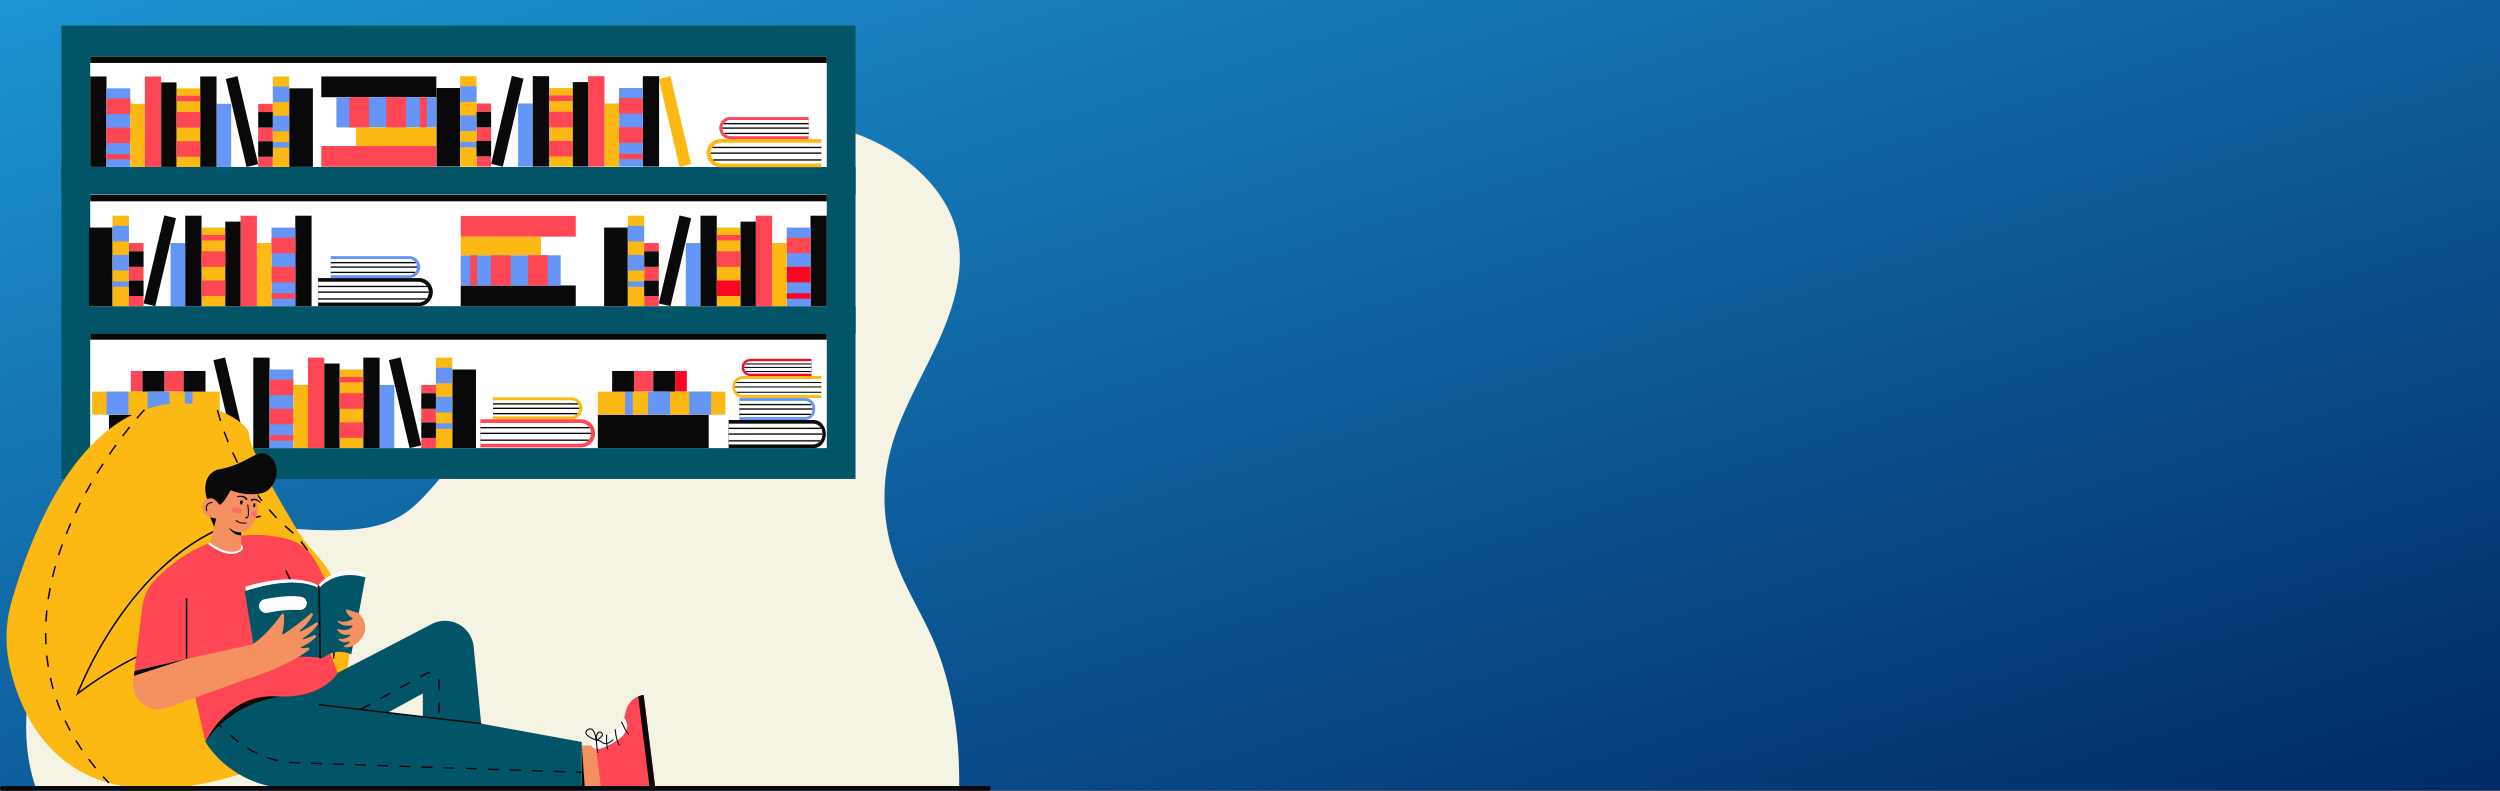<svg xmlns="http://www.w3.org/2000/svg" xmlns:xlink="http://www.w3.org/1999/xlink" width="1366" height="432.03" viewBox="0 0 1366 432.03">
  <rect x="0" y="0" width="1366" height="432.03" fill="#333333" stroke="none"/>
  <defs>
    <linearGradient id="linear-gradient" x2="1" y2="1" gradientUnits="objectBoundingBox">
      <stop offset="0" stop-color="#1d94d2"/>
      <stop offset="1" stop-color="#002966"/>
    </linearGradient>
    <clipPath id="clip-path">
      <rect id="Rectangle_4890" data-name="Rectangle 4890" width="541.372" height="418.03" fill="none"/>
    </clipPath>
  </defs>
  <g id="Subs_BG" data-name="Subs BG" transform="translate(0 -2938)">
    <rect id="Rectangle_4687" data-name="Rectangle 4687" width="1366" height="432" transform="translate(0 2938)" fill="url(#linear-gradient)"/>
    <g id="Group_34764" data-name="Group 34764" transform="translate(0 2952)" style="mix-blend-mode: soft-light;isolation: isolate">
      <g id="Group_34763" data-name="Group 34763" clip-path="url(#clip-path)">
        <path id="Path_36839" data-name="Path 36839" d="M554.311,521.4c.294-25.02-2.705-50.532-11.547-74.4-6.2-16.741-16.69-32.155-22.874-48.9a102.145,102.145,0,0,1-3.21-60.77c5.334-20.819,17.116-39.961,26.175-59.828s15.469-41.7,9.464-62.389c-5.522-19.022-21.387-35.231-41.076-45.413s-42.929-14.689-65.965-15.273c-18.475-.469-37.443,1.6-53.858,8.826-21.162,9.311-36.29,26.38-46.813,44.555-14.553,25.137-21.509,52.9-33.056,79.139A272.057,272.057,0,0,1,265.3,358.312c-5.124,5.739-10.638,11.411-17.787,15.281-10.552,5.711-23.595,6.933-36.1,6.928-20.894-.007-41.651-3-62.542-3.327s-42.7,2.318-59.923,12.376c-23.247,13.576-33.977,38.022-39.609,61.517-5.563,23.209-7.418,47.638.551,70.335Z" transform="translate(-30.22 -104.777)" fill="#f5f3e3"/>
        <rect id="Rectangle_4689" data-name="Rectangle 4689" width="433.872" height="247.681" transform="translate(33.588)" fill="#015566"/>
        <rect id="Rectangle_4690" data-name="Rectangle 4690" width="402.473" height="214.021" transform="translate(49.288 16.83)" fill="#fff"/>
        <rect id="Rectangle_4691" data-name="Rectangle 4691" width="433.872" height="15.046" transform="translate(33.588 77.228)" fill="#015566"/>
        <rect id="Rectangle_4692" data-name="Rectangle 4692" width="402.473" height="3.568" transform="translate(49.288 16.83)" fill="#090909"/>
        <rect id="Rectangle_4693" data-name="Rectangle 4693" width="402.473" height="3.568" transform="translate(49.288 92.437)" fill="#090909"/>
        <rect id="Rectangle_4694" data-name="Rectangle 4694" width="402.473" height="3.568" transform="translate(49.288 168.044)" fill="#090909"/>
        <rect id="Rectangle_4695" data-name="Rectangle 4695" width="433.872" height="15.046" transform="translate(33.588 153.306)" fill="#015566"/>
        <rect id="Rectangle_4696" data-name="Rectangle 4696" width="8.909" height="49.406" transform="translate(49.288 27.784)" fill="#090909"/>
        <rect id="Rectangle_4697" data-name="Rectangle 4697" width="12.96" height="42.92" transform="translate(58.197 34.268)" fill="#6595f7"/>
        <rect id="Rectangle_4698" data-name="Rectangle 4698" width="8.009" height="34.467" transform="translate(71.156 42.723)" fill="#fcb913"/>
        <rect id="Rectangle_4699" data-name="Rectangle 4699" width="8.009" height="34.467" transform="translate(118.312 42.723)" fill="#6595f7"/>
        <rect id="Rectangle_4700" data-name="Rectangle 4700" width="8.005" height="4.511" transform="translate(141.08 42.725)" fill="#ff4655"/>
        <rect id="Rectangle_4701" data-name="Rectangle 4701" width="8.005" height="7.442" transform="translate(141.08 55.727)" fill="#ff4655"/>
        <rect id="Rectangle_4702" data-name="Rectangle 4702" width="8.005" height="5.535" transform="translate(141.08 71.653)" fill="#ff4655"/>
        <rect id="Rectangle_4703" data-name="Rectangle 4703" width="12.952" height="42.92" transform="translate(96.447 34.268)" fill="#fcb913"/>
        <rect id="Rectangle_4704" data-name="Rectangle 4704" width="12.959" height="42.926" transform="translate(157.999 34.263)" fill="#090909"/>
        <rect id="Rectangle_4705" data-name="Rectangle 4705" width="8.909" height="49.406" transform="translate(79.165 27.784)" fill="#ff4655"/>
        <rect id="Rectangle_4706" data-name="Rectangle 4706" width="8.369" height="46.166" transform="translate(88.075 31.024)" fill="#090909"/>
        <rect id="Rectangle_4707" data-name="Rectangle 4707" width="8.909" height="49.406" transform="translate(109.403 27.784)" fill="#090909"/>
        <rect id="Rectangle_4708" data-name="Rectangle 4708" width="6.557" height="49.406" transform="translate(123.38 29.136) rotate(-13.244)" fill="#090909"/>
        <rect id="Rectangle_4709" data-name="Rectangle 4709" width="6.557" height="49.406" transform="matrix(0.973, -0.229, 0.229, 0.973, 359.968, 29.136)" fill="#fcb913"/>
        <rect id="Rectangle_4710" data-name="Rectangle 4710" width="6.557" height="49.406" transform="translate(116.603 182.815) rotate(-13.244)" fill="#090909"/>
        <rect id="Rectangle_4711" data-name="Rectangle 4711" width="8.911" height="49.405" transform="translate(149.085 27.783)" fill="#fcb913"/>
        <rect id="Rectangle_4712" data-name="Rectangle 4712" width="12.96" height="2.965" transform="translate(58.197 70.157)" fill="#ff4655"/>
        <rect id="Rectangle_4713" data-name="Rectangle 4713" width="12.952" height="2.965" transform="translate(96.447 38.333)" fill="#ff4655"/>
        <rect id="Rectangle_4714" data-name="Rectangle 4714" width="8.911" height="2.965" transform="translate(149.085 63.673)" fill="#6595f7"/>
        <rect id="Rectangle_4715" data-name="Rectangle 4715" width="12.96" height="8.492" transform="translate(58.197 55.728)" fill="#ff4655"/>
        <rect id="Rectangle_4716" data-name="Rectangle 4716" width="12.952" height="8.492" transform="translate(96.447 47.236)" fill="#ff4655"/>
        <rect id="Rectangle_4717" data-name="Rectangle 4717" width="8.005" height="8.492" transform="translate(141.08 47.236)" fill="#090909"/>
        <rect id="Rectangle_4718" data-name="Rectangle 4718" width="8.911" height="8.492" transform="translate(149.085 49.243)" fill="#6595f7"/>
        <rect id="Rectangle_4719" data-name="Rectangle 4719" width="12.96" height="8.483" transform="translate(58.197 39.803)" fill="#ff4655"/>
        <rect id="Rectangle_4720" data-name="Rectangle 4720" width="12.952" height="8.483" transform="translate(96.447 63.169)" fill="#ff4655"/>
        <rect id="Rectangle_4721" data-name="Rectangle 4721" width="8.005" height="8.483" transform="translate(141.08 63.17)" fill="#090909"/>
        <rect id="Rectangle_4722" data-name="Rectangle 4722" width="8.911" height="8.483" transform="translate(149.085 33.318)" fill="#6595f7"/>
        <rect id="Rectangle_4723" data-name="Rectangle 4723" width="8.909" height="49.406" transform="translate(138.396 181.407)" fill="#090909"/>
        <rect id="Rectangle_4724" data-name="Rectangle 4724" width="12.96" height="42.92" transform="translate(147.305 187.891)" fill="#6595f7"/>
        <rect id="Rectangle_4725" data-name="Rectangle 4725" width="8.009" height="34.467" transform="translate(160.264 196.346)" fill="#fcb913"/>
        <rect id="Rectangle_4726" data-name="Rectangle 4726" width="8.009" height="34.467" transform="translate(207.42 196.346)" fill="#6595f7"/>
        <rect id="Rectangle_4727" data-name="Rectangle 4727" width="8.005" height="4.511" transform="translate(230.189 196.349)" fill="#ff4655"/>
        <rect id="Rectangle_4728" data-name="Rectangle 4728" width="8.005" height="7.442" transform="translate(230.189 209.351)" fill="#ff4655"/>
        <rect id="Rectangle_4729" data-name="Rectangle 4729" width="8.005" height="5.535" transform="translate(230.189 225.276)" fill="#ff4655"/>
        <rect id="Rectangle_4730" data-name="Rectangle 4730" width="12.952" height="42.92" transform="translate(185.555 187.891)" fill="#fcb913"/>
        <rect id="Rectangle_4731" data-name="Rectangle 4731" width="12.959" height="42.926" transform="translate(247.107 187.887)" fill="#090909"/>
        <rect id="Rectangle_4732" data-name="Rectangle 4732" width="8.909" height="49.406" transform="translate(168.273 181.407)" fill="#ff4655"/>
        <rect id="Rectangle_4733" data-name="Rectangle 4733" width="8.369" height="46.166" transform="translate(177.183 184.647)" fill="#090909"/>
        <rect id="Rectangle_4734" data-name="Rectangle 4734" width="8.909" height="49.406" transform="translate(198.511 181.407)" fill="#090909"/>
        <rect id="Rectangle_4735" data-name="Rectangle 4735" width="6.557" height="49.406" transform="translate(212.488 182.759) rotate(-13.244)" fill="#090909"/>
        <rect id="Rectangle_4736" data-name="Rectangle 4736" width="8.911" height="49.405" transform="translate(238.194 181.406)" fill="#fcb913"/>
        <rect id="Rectangle_4737" data-name="Rectangle 4737" width="12.96" height="2.965" transform="translate(147.305 223.781)" fill="#ff4655"/>
        <rect id="Rectangle_4738" data-name="Rectangle 4738" width="12.952" height="2.965" transform="translate(185.555 191.956)" fill="#ff4655"/>
        <rect id="Rectangle_4739" data-name="Rectangle 4739" width="8.911" height="2.965" transform="translate(238.194 217.296)" fill="#6595f7"/>
        <rect id="Rectangle_4740" data-name="Rectangle 4740" width="12.96" height="8.492" transform="translate(147.305 209.351)" fill="#ff4655"/>
        <rect id="Rectangle_4741" data-name="Rectangle 4741" width="12.952" height="8.492" transform="translate(185.555 200.859)" fill="#ff4655"/>
        <rect id="Rectangle_4742" data-name="Rectangle 4742" width="8.005" height="8.492" transform="translate(230.189 200.859)" fill="#090909"/>
        <rect id="Rectangle_4743" data-name="Rectangle 4743" width="8.911" height="8.492" transform="translate(238.194 202.867)" fill="#6595f7"/>
        <rect id="Rectangle_4744" data-name="Rectangle 4744" width="12.96" height="8.484" transform="translate(147.305 193.426)" fill="#ff4655"/>
        <rect id="Rectangle_4745" data-name="Rectangle 4745" width="12.952" height="8.484" transform="translate(185.555 216.792)" fill="#ff4655"/>
        <rect id="Rectangle_4746" data-name="Rectangle 4746" width="8.005" height="8.484" transform="translate(230.189 216.792)" fill="#090909"/>
        <rect id="Rectangle_4747" data-name="Rectangle 4747" width="8.911" height="8.484" transform="translate(238.194 186.941)" fill="#6595f7"/>
        <rect id="Rectangle_4748" data-name="Rectangle 4748" width="8.909" height="49.406" transform="translate(442.852 103.862)" fill="#090909"/>
        <rect id="Rectangle_4749" data-name="Rectangle 4749" width="12.96" height="42.92" transform="translate(429.892 110.346)" fill="#6595f7"/>
        <rect id="Rectangle_4750" data-name="Rectangle 4750" width="8.009" height="34.467" transform="translate(421.883 118.801)" fill="#fcb913"/>
        <rect id="Rectangle_4751" data-name="Rectangle 4751" width="8.009" height="34.467" transform="translate(374.727 118.801)" fill="#6595f7"/>
        <rect id="Rectangle_4752" data-name="Rectangle 4752" width="8.005" height="4.511" transform="translate(351.963 118.804)" fill="#ff4655"/>
        <rect id="Rectangle_4753" data-name="Rectangle 4753" width="8.005" height="7.442" transform="translate(351.963 131.806)" fill="#ff4655"/>
        <rect id="Rectangle_4754" data-name="Rectangle 4754" width="8.005" height="5.535" transform="translate(351.963 147.731)" fill="#ff4655"/>
        <rect id="Rectangle_4755" data-name="Rectangle 4755" width="12.952" height="42.92" transform="translate(391.65 110.346)" fill="#fcb913"/>
        <rect id="Rectangle_4756" data-name="Rectangle 4756" width="12.959" height="42.926" transform="translate(330.091 110.342)" fill="#090909"/>
        <rect id="Rectangle_4757" data-name="Rectangle 4757" width="8.909" height="49.406" transform="translate(412.974 103.862)" fill="#ff4655"/>
        <rect id="Rectangle_4758" data-name="Rectangle 4758" width="8.369" height="46.166" transform="translate(404.605 107.102)" fill="#090909"/>
        <rect id="Rectangle_4759" data-name="Rectangle 4759" width="8.909" height="49.406" transform="translate(382.737 103.862)" fill="#090909"/>
        <rect id="Rectangle_4760" data-name="Rectangle 4760" width="49.406" height="6.557" transform="matrix(0.229, -0.973, 0.973, 0.229, 359.968, 151.804)" fill="#090909"/>
        <rect id="Rectangle_4761" data-name="Rectangle 4761" width="8.911" height="49.405" transform="translate(343.052 103.861)" fill="#fcb913"/>
        <rect id="Rectangle_4762" data-name="Rectangle 4762" width="12.96" height="2.965" transform="translate(429.892 146.236)" fill="#fd0524"/>
        <rect id="Rectangle_4763" data-name="Rectangle 4763" width="12.952" height="2.965" transform="translate(391.65 114.411)" fill="#ff4655"/>
        <rect id="Rectangle_4764" data-name="Rectangle 4764" width="8.911" height="2.965" transform="translate(343.052 139.751)" fill="#6595f7"/>
        <rect id="Rectangle_4765" data-name="Rectangle 4765" width="12.96" height="8.492" transform="translate(429.892 131.806)" fill="#fd0524"/>
        <rect id="Rectangle_4766" data-name="Rectangle 4766" width="12.952" height="8.492" transform="translate(391.65 123.314)" fill="#ff4655"/>
        <rect id="Rectangle_4767" data-name="Rectangle 4767" width="8.005" height="8.492" transform="translate(351.963 123.314)" fill="#090909"/>
        <rect id="Rectangle_4768" data-name="Rectangle 4768" width="8.911" height="8.492" transform="translate(343.052 125.322)" fill="#6595f7"/>
        <rect id="Rectangle_4769" data-name="Rectangle 4769" width="12.96" height="8.484" transform="translate(429.892 115.88)" fill="#ff4655"/>
        <rect id="Rectangle_4770" data-name="Rectangle 4770" width="12.952" height="8.484" transform="translate(391.65 139.247)" fill="#fd0524"/>
        <rect id="Rectangle_4771" data-name="Rectangle 4771" width="8.005" height="8.484" transform="translate(351.963 139.247)" fill="#090909"/>
        <rect id="Rectangle_4772" data-name="Rectangle 4772" width="8.911" height="8.484" transform="translate(343.052 109.396)" fill="#6595f7"/>
        <rect id="Rectangle_4773" data-name="Rectangle 4773" width="8.909" height="49.406" transform="translate(351.231 27.621)" fill="#090909"/>
        <rect id="Rectangle_4774" data-name="Rectangle 4774" width="12.96" height="42.92" transform="translate(338.271 34.104)" fill="#6595f7"/>
        <rect id="Rectangle_4775" data-name="Rectangle 4775" width="8.009" height="34.467" transform="translate(330.263 42.559)" fill="#fcb913"/>
        <rect id="Rectangle_4776" data-name="Rectangle 4776" width="8.009" height="34.467" transform="translate(283.107 42.559)" fill="#6595f7"/>
        <rect id="Rectangle_4777" data-name="Rectangle 4777" width="8.005" height="4.511" transform="translate(260.342 42.562)" fill="#ff4655"/>
        <rect id="Rectangle_4778" data-name="Rectangle 4778" width="8.005" height="7.442" transform="translate(260.342 55.564)" fill="#ff4655"/>
        <rect id="Rectangle_4779" data-name="Rectangle 4779" width="8.005" height="5.535" transform="translate(260.342 71.489)" fill="#ff4655"/>
        <rect id="Rectangle_4780" data-name="Rectangle 4780" width="12.952" height="42.92" transform="translate(300.029 34.104)" fill="#fcb913"/>
        <rect id="Rectangle_4781" data-name="Rectangle 4781" width="12.959" height="42.926" transform="translate(238.47 34.1)" fill="#090909"/>
        <rect id="Rectangle_4782" data-name="Rectangle 4782" width="8.909" height="49.406" transform="translate(321.353 27.621)" fill="#ff4655"/>
        <rect id="Rectangle_4783" data-name="Rectangle 4783" width="8.369" height="46.166" transform="translate(312.984 30.86)" fill="#090909"/>
        <rect id="Rectangle_4784" data-name="Rectangle 4784" width="8.909" height="49.406" transform="translate(291.116 27.621)" fill="#090909"/>
        <rect id="Rectangle_4785" data-name="Rectangle 4785" width="49.406" height="6.557" transform="translate(268.347 75.562) rotate(-76.756)" fill="#090909"/>
        <rect id="Rectangle_4786" data-name="Rectangle 4786" width="8.911" height="49.405" transform="translate(251.431 27.62)" fill="#fcb913"/>
        <rect id="Rectangle_4787" data-name="Rectangle 4787" width="12.96" height="2.965" transform="translate(338.271 69.994)" fill="#ff4655"/>
        <rect id="Rectangle_4788" data-name="Rectangle 4788" width="12.952" height="2.965" transform="translate(300.029 38.169)" fill="#ff4655"/>
        <rect id="Rectangle_4789" data-name="Rectangle 4789" width="8.911" height="2.965" transform="translate(251.431 63.51)" fill="#6595f7"/>
        <rect id="Rectangle_4790" data-name="Rectangle 4790" width="12.96" height="8.492" transform="translate(338.271 55.564)" fill="#ff4655"/>
        <rect id="Rectangle_4791" data-name="Rectangle 4791" width="12.952" height="8.492" transform="translate(300.029 47.072)" fill="#ff4655"/>
        <rect id="Rectangle_4792" data-name="Rectangle 4792" width="8.005" height="8.492" transform="translate(260.342 47.072)" fill="#090909"/>
        <rect id="Rectangle_4793" data-name="Rectangle 4793" width="8.911" height="8.492" transform="translate(251.431 49.08)" fill="#6595f7"/>
        <rect id="Rectangle_4794" data-name="Rectangle 4794" width="12.96" height="8.483" transform="translate(338.271 39.639)" fill="#ff4655"/>
        <rect id="Rectangle_4795" data-name="Rectangle 4795" width="12.952" height="8.483" transform="translate(300.029 63.006)" fill="#ff4655"/>
        <rect id="Rectangle_4796" data-name="Rectangle 4796" width="8.005" height="8.483" transform="translate(260.342 63.006)" fill="#090909"/>
        <rect id="Rectangle_4797" data-name="Rectangle 4797" width="8.911" height="8.483" transform="translate(251.431 33.155)" fill="#6595f7"/>
        <rect id="Rectangle_4798" data-name="Rectangle 4798" width="62.855" height="11.335" transform="translate(175.562 27.783)" fill="#090909"/>
        <rect id="Rectangle_4799" data-name="Rectangle 4799" width="54.604" height="16.488" transform="translate(183.81 39.117)" fill="#6595f7"/>
        <rect id="Rectangle_4800" data-name="Rectangle 4800" width="43.85" height="10.19" transform="translate(194.567 55.604)" fill="#fcb913"/>
        <rect id="Rectangle_4801" data-name="Rectangle 4801" width="6.364" height="11.293" transform="translate(71.466 188.7)" fill="#ff4655"/>
        <rect id="Rectangle_4802" data-name="Rectangle 4802" width="10.499" height="11.293" transform="translate(89.81 188.7)" fill="#ff4655"/>
        <rect id="Rectangle_4803" data-name="Rectangle 4803" width="60.561" height="18.283" transform="translate(59.527 212.568)" fill="#090909"/>
        <rect id="Rectangle_4804" data-name="Rectangle 4804" width="62.855" height="11.335" transform="translate(175.562 65.794)" fill="#ff4655"/>
        <rect id="Rectangle_4805" data-name="Rectangle 4805" width="69.701" height="12.573" transform="translate(50.385 199.993)" fill="#fcb913"/>
        <rect id="Rectangle_4806" data-name="Rectangle 4806" width="3.772" height="16.488" transform="translate(229.47 39.117)" fill="#ff4655"/>
        <rect id="Rectangle_4807" data-name="Rectangle 4807" width="4.183" height="12.573" transform="translate(101.02 199.993)" fill="#6595f7"/>
        <rect id="Rectangle_4808" data-name="Rectangle 4808" width="10.803" height="16.488" transform="translate(211.112 39.117)" fill="#ff4655"/>
        <rect id="Rectangle_4809" data-name="Rectangle 4809" width="11.98" height="11.293" transform="translate(77.829 188.7)" fill="#090909"/>
        <rect id="Rectangle_4810" data-name="Rectangle 4810" width="11.98" height="12.573" transform="translate(80.661 199.993)" fill="#6595f7"/>
        <rect id="Rectangle_4811" data-name="Rectangle 4811" width="10.793" height="16.488" transform="translate(190.852 39.117)" fill="#ff4655"/>
        <rect id="Rectangle_4812" data-name="Rectangle 4812" width="62.855" height="11.335" transform="translate(251.741 141.973)" fill="#090909"/>
        <rect id="Rectangle_4813" data-name="Rectangle 4813" width="54.604" height="16.488" transform="translate(251.743 125.485)" fill="#6595f7"/>
        <rect id="Rectangle_4814" data-name="Rectangle 4814" width="43.85" height="10.19" transform="translate(251.741 115.296)" fill="#fcb913"/>
        <rect id="Rectangle_4815" data-name="Rectangle 4815" width="62.855" height="11.335" transform="translate(251.741 103.962)" fill="#ff4655"/>
        <rect id="Rectangle_4816" data-name="Rectangle 4816" width="3.772" height="16.488" transform="translate(256.915 125.485)" fill="#ff4655"/>
        <rect id="Rectangle_4817" data-name="Rectangle 4817" width="10.803" height="16.488" transform="translate(268.242 125.485)" fill="#ff4655"/>
        <rect id="Rectangle_4818" data-name="Rectangle 4818" width="10.793" height="16.488" transform="translate(288.513 125.485)" fill="#ff4655"/>
        <rect id="Rectangle_4819" data-name="Rectangle 4819" width="11.968" height="11.293" transform="translate(100.308 188.7)" fill="#090909"/>
        <rect id="Rectangle_4820" data-name="Rectangle 4820" width="11.968" height="12.573" transform="translate(58.194 199.993)" fill="#6595f7"/>
        <rect id="Rectangle_4821" data-name="Rectangle 4821" width="6.364" height="11.293" transform="translate(368.923 188.7)" fill="#fd0524"/>
        <rect id="Rectangle_4822" data-name="Rectangle 4822" width="10.499" height="11.293" transform="translate(346.444 188.7)" fill="#ff4655"/>
        <rect id="Rectangle_4823" data-name="Rectangle 4823" width="60.561" height="18.283" transform="translate(326.664 212.568)" fill="#090909"/>
        <rect id="Rectangle_4824" data-name="Rectangle 4824" width="69.701" height="12.573" transform="translate(326.667 199.993)" fill="#fcb913"/>
        <rect id="Rectangle_4825" data-name="Rectangle 4825" width="4.183" height="12.573" transform="translate(341.55 199.993)" fill="#6595f7"/>
        <rect id="Rectangle_4826" data-name="Rectangle 4826" width="11.98" height="11.293" transform="translate(356.943 188.7)" fill="#090909"/>
        <rect id="Rectangle_4827" data-name="Rectangle 4827" width="11.98" height="12.573" transform="translate(354.111 199.993)" fill="#6595f7"/>
        <rect id="Rectangle_4828" data-name="Rectangle 4828" width="11.968" height="11.293" transform="translate(334.476 188.7)" fill="#090909"/>
        <rect id="Rectangle_4829" data-name="Rectangle 4829" width="11.968" height="12.573" transform="translate(376.59 199.993)" fill="#6595f7"/>
        <rect id="Rectangle_4830" data-name="Rectangle 4830" width="8.909" height="49.406" transform="translate(161.328 103.862)" fill="#090909"/>
        <rect id="Rectangle_4831" data-name="Rectangle 4831" width="12.96" height="42.92" transform="translate(148.369 110.346)" fill="#6595f7"/>
        <rect id="Rectangle_4832" data-name="Rectangle 4832" width="8.009" height="34.467" transform="translate(140.36 118.801)" fill="#fcb913"/>
        <rect id="Rectangle_4833" data-name="Rectangle 4833" width="8.009" height="34.467" transform="translate(93.204 118.801)" fill="#6595f7"/>
        <rect id="Rectangle_4834" data-name="Rectangle 4834" width="8.005" height="4.511" transform="translate(70.44 118.804)" fill="#ff4655"/>
        <rect id="Rectangle_4835" data-name="Rectangle 4835" width="8.005" height="7.442" transform="translate(70.44 131.806)" fill="#ff4655"/>
        <rect id="Rectangle_4836" data-name="Rectangle 4836" width="8.005" height="5.535" transform="translate(70.44 147.731)" fill="#ff4655"/>
        <rect id="Rectangle_4837" data-name="Rectangle 4837" width="12.952" height="42.92" transform="translate(110.127 110.346)" fill="#fcb913"/>
        <rect id="Rectangle_4838" data-name="Rectangle 4838" width="12.959" height="42.926" transform="translate(48.568 110.342)" fill="#090909"/>
        <rect id="Rectangle_4839" data-name="Rectangle 4839" width="8.909" height="49.406" transform="translate(131.451 103.862)" fill="#ff4655"/>
        <rect id="Rectangle_4840" data-name="Rectangle 4840" width="8.369" height="46.166" transform="translate(123.082 107.102)" fill="#090909"/>
        <rect id="Rectangle_4841" data-name="Rectangle 4841" width="8.909" height="49.406" transform="translate(101.213 103.862)" fill="#090909"/>
        <rect id="Rectangle_4842" data-name="Rectangle 4842" width="49.406" height="6.557" transform="translate(78.444 151.804) rotate(-76.756)" fill="#090909"/>
        <rect id="Rectangle_4843" data-name="Rectangle 4843" width="8.911" height="49.405" transform="translate(61.528 103.861)" fill="#fcb913"/>
        <rect id="Rectangle_4844" data-name="Rectangle 4844" width="12.96" height="2.965" transform="translate(148.369 146.236)" fill="#ff4655"/>
        <rect id="Rectangle_4845" data-name="Rectangle 4845" width="12.952" height="2.965" transform="translate(110.126 114.411)" fill="#ff4655"/>
        <rect id="Rectangle_4846" data-name="Rectangle 4846" width="8.911" height="2.965" transform="translate(61.528 139.751)" fill="#6595f7"/>
        <rect id="Rectangle_4847" data-name="Rectangle 4847" width="12.96" height="8.492" transform="translate(148.369 131.806)" fill="#ff4655"/>
        <rect id="Rectangle_4848" data-name="Rectangle 4848" width="12.952" height="8.492" transform="translate(110.126 123.314)" fill="#ff4655"/>
        <rect id="Rectangle_4849" data-name="Rectangle 4849" width="8.005" height="8.492" transform="translate(70.44 123.314)" fill="#090909"/>
        <rect id="Rectangle_4850" data-name="Rectangle 4850" width="8.911" height="8.492" transform="translate(61.528 125.322)" fill="#6595f7"/>
        <rect id="Rectangle_4851" data-name="Rectangle 4851" width="12.96" height="8.484" transform="translate(148.369 115.88)" fill="#ff4655"/>
        <rect id="Rectangle_4852" data-name="Rectangle 4852" width="12.952" height="8.484" transform="translate(110.126 139.247)" fill="#ff4655"/>
        <rect id="Rectangle_4853" data-name="Rectangle 4853" width="8.005" height="8.484" transform="translate(70.44 139.247)" fill="#090909"/>
        <rect id="Rectangle_4854" data-name="Rectangle 4854" width="8.911" height="8.484" transform="translate(61.528 109.396)" fill="#6595f7"/>
        <path id="Path_36840" data-name="Path 36840" d="M541.122,444.737H596.1a7.687,7.687,0,0,0,0-15.375H541.122Z" transform="translate(-367.288 -291.43)" fill="#090909"/>
        <path id="Path_36841" data-name="Path 36841" d="M541.122,446.973h54.789a5.654,5.654,0,0,0,5.654-5.655v-.045a5.654,5.654,0,0,0-5.654-5.655H541.122Z" transform="translate(-367.288 -295.677)" fill="#fff"/>
        <rect id="Rectangle_4855" data-name="Rectangle 4855" width="59.506" height="0.75" transform="translate(173.834 142.14)" fill="#090909"/>
        <rect id="Rectangle_4856" data-name="Rectangle 4856" width="59.057" height="0.751" transform="translate(173.834 148.974)" fill="#090909"/>
        <rect id="Rectangle_4857" data-name="Rectangle 4857" width="60.444" height="0.751" transform="translate(173.834 145.243)" fill="#090909"/>
        <path id="Path_36842" data-name="Path 36842" d="M562.607,404.034h42.864a5.994,5.994,0,0,0,0-11.988H562.607Z" transform="translate(-381.871 -266.102)" fill="#6595f7"/>
        <path id="Path_36843" data-name="Path 36843" d="M562.607,405.778h42.719a4.409,4.409,0,0,0,4.409-4.409v-.035a4.409,4.409,0,0,0-4.409-4.409H562.607Z" transform="translate(-381.871 -269.414)" fill="#fff"/>
        <rect id="Rectangle_4858" data-name="Rectangle 4858" width="46.397" height="0.751" transform="translate(180.736 129.142)" fill="#090909"/>
        <rect id="Rectangle_4859" data-name="Rectangle 4859" width="46.047" height="0.75" transform="translate(180.736 134.471)" fill="#090909"/>
        <rect id="Rectangle_4860" data-name="Rectangle 4860" width="47.128" height="0.75" transform="translate(180.736 131.563)" fill="#090909"/>
        <path id="Path_36844" data-name="Path 36844" d="M1239.31,686.124h46.581c3.6,0,6.514-3.442,6.514-7.687h0c0-4.245-2.916-7.687-6.514-7.687H1239.31Z" transform="translate(-841.185 -455.272)" fill="#090909"/>
        <path id="Path_36845" data-name="Path 36845" d="M1239.31,688.36h46.01a5.205,5.205,0,0,0,5.205-5.2v-.944a5.205,5.205,0,0,0-5.205-5.205h-46.01Z" transform="translate(-841.185 -459.519)" fill="#fff"/>
        <rect id="Rectangle_4861" data-name="Rectangle 4861" width="50.42" height="0.75" transform="translate(398.126 219.685)" fill="#090909"/>
        <rect id="Rectangle_4862" data-name="Rectangle 4862" width="50.04" height="0.75" transform="translate(398.126 226.52)" fill="#090909"/>
        <rect id="Rectangle_4863" data-name="Rectangle 4863" width="51.216" height="0.75" transform="translate(398.126 222.789)" fill="#090909"/>
        <path id="Path_36846" data-name="Path 36846" d="M1257.515,645.421H1293.4a5.517,5.517,0,0,0,5.517-5.517v-.953a5.517,5.517,0,0,0-5.517-5.517h-35.881Z" transform="translate(-853.541 -429.944)" fill="#6595f7"/>
        <path id="Path_36847" data-name="Path 36847" d="M1257.515,647.165h35.874a4.058,4.058,0,0,0,4.059-4.058v-.736a4.058,4.058,0,0,0-4.059-4.058h-35.874Z" transform="translate(-853.541 -433.256)" fill="#fff"/>
        <rect id="Rectangle_4864" data-name="Rectangle 4864" width="39.313" height="0.75" transform="translate(403.974 206.688)" fill="#090909"/>
        <rect id="Rectangle_4865" data-name="Rectangle 4865" width="39.017" height="0.751" transform="translate(403.974 212.016)" fill="#090909"/>
        <rect id="Rectangle_4866" data-name="Rectangle 4866" width="39.933" height="0.751" transform="translate(403.974 209.107)" fill="#090909"/>
        <path id="Path_36848" data-name="Path 36848" d="M817.03,684.948H872a7.687,7.687,0,0,0,0-15.375H817.03Z" transform="translate(-554.561 -454.474)" fill="#ff4655"/>
        <path id="Path_36849" data-name="Path 36849" d="M817.03,687.185h54.789a5.655,5.655,0,0,0,5.654-5.655v-.045a5.655,5.655,0,0,0-5.654-5.655H817.03Z" transform="translate(-554.561 -458.722)" fill="#fff"/>
        <rect id="Rectangle_4867" data-name="Rectangle 4867" width="59.506" height="0.75" transform="translate(262.469 219.307)" fill="#090909"/>
        <rect id="Rectangle_4868" data-name="Rectangle 4868" width="59.057" height="0.75" transform="translate(262.469 226.142)" fill="#090909"/>
        <rect id="Rectangle_4869" data-name="Rectangle 4869" width="60.444" height="0.75" transform="translate(262.469 222.411)" fill="#090909"/>
        <path id="Path_36850" data-name="Path 36850" d="M838.515,644.246h42.864a5.994,5.994,0,0,0,0-11.988H838.515Z" transform="translate(-569.144 -429.147)" fill="#fcb913"/>
        <path id="Path_36851" data-name="Path 36851" d="M838.515,645.99h42.72a4.409,4.409,0,0,0,4.409-4.409v-.035a4.409,4.409,0,0,0-4.409-4.409h-42.72Z" transform="translate(-569.144 -432.458)" fill="#fff"/>
        <rect id="Rectangle_4870" data-name="Rectangle 4870" width="46.397" height="0.75" transform="translate(269.371 206.31)" fill="#090909"/>
        <rect id="Rectangle_4871" data-name="Rectangle 4871" width="46.047" height="0.751" transform="translate(269.371 211.639)" fill="#090909"/>
        <rect id="Rectangle_4872" data-name="Rectangle 4872" width="47.128" height="0.751" transform="translate(269.371 208.73)" fill="#090909"/>
        <path id="Path_36852" data-name="Path 36852" d="M1264.531,208.309h-54.975a7.687,7.687,0,0,1,0-15.375h54.975Z" transform="translate(-815.771 -130.954)" fill="#fcb913"/>
        <path id="Path_36853" data-name="Path 36853" d="M1269.218,210.546h-54.789a5.654,5.654,0,0,1-5.654-5.655v-.045a5.655,5.655,0,0,1,5.654-5.655h54.789Z" transform="translate(-820.458 -135.202)" fill="#fff"/>
        <rect id="Rectangle_4873" data-name="Rectangle 4873" width="59.506" height="0.751" transform="translate(389.254 66.188)" fill="#090909"/>
        <rect id="Rectangle_4874" data-name="Rectangle 4874" width="59.057" height="0.751" transform="translate(389.703 73.022)" fill="#090909"/>
        <rect id="Rectangle_4875" data-name="Rectangle 4875" width="60.444" height="0.751" transform="translate(388.316 69.292)" fill="#090909"/>
        <path id="Path_36854" data-name="Path 36854" d="M1272.212,167.607h-42.864a5.994,5.994,0,1,1,0-11.988h42.864Z" transform="translate(-830.354 -105.627)" fill="#ff4655"/>
        <path id="Path_36855" data-name="Path 36855" d="M1275.867,169.351h-42.72a4.409,4.409,0,0,1-4.409-4.409v-.035a4.409,4.409,0,0,1,4.409-4.409h42.72Z" transform="translate(-834.009 -108.938)" fill="#fff"/>
        <rect id="Rectangle_4876" data-name="Rectangle 4876" width="46.397" height="0.751" transform="translate(395.461 53.19)" fill="#090909"/>
        <rect id="Rectangle_4877" data-name="Rectangle 4877" width="46.047" height="0.751" transform="translate(395.811 58.519)" fill="#090909"/>
        <rect id="Rectangle_4878" data-name="Rectangle 4878" width="47.128" height="0.75" transform="translate(394.729 55.611)" fill="#090909"/>
        <path id="Path_36856" data-name="Path 36856" d="M1293.651,607.89h-42.874a6,6,0,0,1,0-11.99h42.874Z" transform="translate(-844.899 -404.468)" fill="#fcb913"/>
        <path id="Path_36857" data-name="Path 36857" d="M1297.306,609.635h-42.729a4.41,4.41,0,0,1-4.41-4.41v-.035a4.41,4.41,0,0,1,4.41-4.41h42.729Z" transform="translate(-848.554 -407.781)" fill="#fff"/>
        <rect id="Rectangle_4879" data-name="Rectangle 4879" width="46.407" height="0.585" transform="translate(402.345 194.713)" fill="#090909"/>
        <rect id="Rectangle_4880" data-name="Rectangle 4880" width="46.057" height="0.585" transform="translate(402.695 200.044)" fill="#090909"/>
        <rect id="Rectangle_4881" data-name="Rectangle 4881" width="47.139" height="0.585" transform="translate(401.613 197.134)" fill="#090909"/>
        <path id="Path_36858" data-name="Path 36858" d="M1299.641,576.147h-33.429a4.674,4.674,0,0,1,0-9.349h33.429Z" transform="translate(-856.271 -384.715)" fill="#fd0524"/>
        <path id="Path_36859" data-name="Path 36859" d="M1302.491,577.507h-33.316a3.438,3.438,0,0,1-3.438-3.438v-.027a3.438,3.438,0,0,1,3.438-3.439h33.316Z" transform="translate(-859.121 -387.298)" fill="#fff"/>
        <rect id="Rectangle_4882" data-name="Rectangle 4882" width="36.184" height="0.585" transform="translate(407.185 184.577)" fill="#090909"/>
        <rect id="Rectangle_4883" data-name="Rectangle 4883" width="35.911" height="0.585" transform="translate(407.458 188.733)" fill="#090909"/>
        <rect id="Rectangle_4884" data-name="Rectangle 4884" width="36.755" height="0.585" transform="translate(406.615 186.464)" fill="#090909"/>
        <path id="Path_36860" data-name="Path 36860" d="M178.707,723.3a72.386,72.386,0,0,1-8.876-11.785c-8.458-14-26.165-44.278-26.241-52.424-.1-10.386-84.746-61.417-129.541,91.181a71.6,71.6,0,0,0-1.239,35.643c7.5,33.854,35.355,92.963,138.728,54.916,47.46-17.468,62.666-77.372,29.2-115.288q-.99-1.122-2.03-2.243" transform="translate(-7.554 -436.144)" fill="#fcb913"/>
        <path id="Path_36861" data-name="Path 36861" d="M128.719,932.051l.536-1.424a213.843,213.843,0,0,1,24.667-44.394c9.633-13.3,20.174-24.376,31.329-32.917,13.959-10.688,28.924-17.416,44.479-20l.136.821c-34.928,5.8-60.2,31.785-75.258,52.565a217.257,217.257,0,0,0-24.014,42.805,204.789,204.789,0,0,1,36.7-21.963c12.679-5.8,24.716-9.422,35.779-10.775,13.859-1.7,26.218.187,36.735,5.6l-.381.74c-23.493-12.086-52-3.85-71.771,5.188A200.958,200.958,0,0,0,129.9,931.1Z" transform="translate(-87.368 -565.617)" fill="#080808"/>
        <path id="Path_36862" data-name="Path 36862" d="M111.015,856.953c-1.1-1.145-2.193-2.317-3.248-3.484l.618-.558c1.048,1.16,2.135,2.326,3.23,3.464Zm-7.3-8.172c-1.324-1.6-2.618-3.235-3.847-4.863l.664-.5c1.221,1.618,2.508,3.245,3.824,4.833Zm-7.465-9.9c-1.169-1.714-2.3-3.466-3.368-5.209l.71-.434c1.059,1.731,2.184,3.472,3.345,5.174ZM89.78,828.3c-.986-1.819-1.931-3.68-2.81-5.531l.752-.357c.872,1.839,1.811,3.686,2.789,5.492Zm-5.313-11.209c-.78-1.911-1.515-3.865-2.183-5.809l.787-.271c.663,1.929,1.392,3.869,2.166,5.765Zm-4.034-11.732c-.558-1.981-1.066-4.006-1.511-6.019l.813-.179c.441,2,.945,4.007,1.5,5.973Zm-2.676-12.115c-.329-2.024-.606-4.094-.822-6.151l.828-.088c.216,2.042.49,4.1.816,6.105ZM76.451,780.91c-.1-1.973-.152-3.988-.152-5.987v-.213l.833,0v.211c0,1.985.05,3.986.15,5.945Zm.849-12.357-.831-.043c.107-2.041.268-4.121.477-6.184l.828.084c-.208,2.049-.368,4.116-.474,6.143m1.24-12.259-.824-.122c.3-2.019.653-4.075,1.048-6.113l.817.158c-.393,2.026-.743,4.07-1.041,6.077m2.344-12.1-.81-.192c.473-1.986,1-4.006,1.556-6l.8.225c-.557,1.987-1.077,4-1.547,5.971m3.325-11.88-.793-.254c.624-1.942,1.3-3.917,2-5.869l.783.282c-.7,1.944-1.372,3.909-1.993,5.841M88.4,720.7l-.773-.309c.756-1.893,1.561-3.817,2.393-5.72l.763.333c-.828,1.9-1.63,3.812-2.383,5.7m4.944-11.316-.752-.357c.873-1.842,1.794-3.715,2.737-5.564l.742.378c-.94,1.843-1.857,3.707-2.727,5.542m5.611-11.006-.731-.4c.979-1.794,2-3.612,3.043-5.4l.72.418c-1.036,1.785-2.056,3.6-3.032,5.385m6.2-10.688-.709-.436c1.072-1.742,2.189-3.505,3.318-5.24l.7.454c-1.125,1.729-2.238,3.486-3.307,5.222m6.742-10.362-.687-.471c1.165-1.7,2.367-3.4,3.573-5.072l.675.488c-1.2,1.663-2.4,3.364-3.561,5.055m7.246-10.022-.662-.5c1.262-1.657,2.548-3.3,3.823-4.889l.649.521c-1.27,1.581-2.552,3.22-3.81,4.872m7.751-9.639-.633-.54c2.556-3,4.129-4.652,4.145-4.668l.6.574c-.016.016-1.575,1.656-4.114,4.634" transform="translate(-51.788 -442.857)" fill="#080808"/>
        <path id="Path_36863" data-name="Path 36863" d="M404.251,842.979l-.55-.625c1.54-1.355,3.048-2.776,4.482-4.22l.591.586c-1.447,1.459-2.969,2.892-4.523,4.259m8.744-8.818-.63-.544c1.341-1.554,2.638-3.168,3.853-4.8l.668.5c-1.227,1.646-2.536,3.275-3.89,4.845m7.42-9.958-.7-.447c1.1-1.728,2.147-3.514,3.109-5.308l.734.394c-.972,1.812-2.028,3.616-3.141,5.362m5.867-10.946-.762-.336c.618-1.4,1.2-2.832,1.739-4.261q.272-.727.53-1.456l.785.278q-.261.736-.535,1.471c-.541,1.443-1.132,2.892-1.757,4.3m4.138-11.709-.8-.217c.531-1.966,1-3.983,1.38-5.994l.818.157c-.389,2.032-.858,4.069-1.394,6.054m2.336-12.195-.827-.1c.235-2.022.4-4.085.489-6.133l.831.036c-.09,2.067-.256,4.151-.494,6.192m-.287-12.381c-.055-2.036-.182-4.1-.379-6.14l.829-.08c.2,2.057.328,4.142.383,6.2Zm-1.182-12.24c-.336-2.015-.745-4.044-1.218-6.03l.81-.193c.477,2.005.89,4.053,1.229,6.087Zm-2.844-11.964c-.609-1.956-1.293-3.909-2.032-5.806l.776-.3c.746,1.914,1.436,3.886,2.051,5.861Zm-4.467-11.454c-.881-1.858-1.836-3.694-2.837-5.455l.724-.411c1.011,1.779,1.976,3.633,2.866,5.51Zm-6.081-10.681c-1-1.478-2.056-2.925-3.138-4.3q-.262-.333-.514-.644l.648-.523q.254.316.52.652c1.094,1.391,2.162,2.854,3.174,4.349Zm-7.782-9.446c-.85-.8-1.685-1.512-2.568-2.269-.65-.557-1.322-1.132-2.063-1.793l.554-.621c.734.655,1.4,1.228,2.05,1.782.891.763,1.732,1.484,2.6,2.294Zm-9.093-8.374c-.608-.632-1.24-1.307-1.88-2.005-.773-.844-1.546-1.712-2.3-2.579l.629-.545c.746.862,1.514,1.724,2.282,2.562.635.694,1.263,1.363,1.866,1.99Zm-8.122-9.371c-1.268-1.617-2.515-3.29-3.707-4.974l.679-.481c1.184,1.672,2.423,3.335,3.683,4.941Zm-7.169-10.122c-1.1-1.73-2.185-3.515-3.211-5.307l.722-.414c1.021,1.781,2.094,3.555,3.191,5.274Zm-6.17-10.76c-.935-1.823-1.846-3.7-2.705-5.581l.757-.346c.854,1.869,1.759,3.735,2.688,5.548ZM374.4,671.284c-.768-1.9-1.509-3.848-2.2-5.8l.784-.279c.69,1.938,1.428,3.878,2.191,5.764ZM370.237,659.6c-.6-1.946-1.184-3.95-1.723-5.957l.8-.216c.536,2,1.112,3.99,1.714,5.926Z" transform="translate(-250.13 -443.517)" fill="#080808"/>
        <path id="Path_36864" data-name="Path 36864" d="M999.98,1247.759H989.6v-23.433h7.453Z" transform="translate(-671.69 -831.014)" fill="#f59060"/>
        <path id="Path_36865" data-name="Path 36865" d="M989.6,1224.326l1.665,23.433H989.6Z" transform="translate(-671.69 -831.014)" fill="#090909"/>
        <path id="Path_36866" data-name="Path 36866" d="M1041.378,1188.548l3-.415-6.207-49.615a11.257,11.257,0,0,0-2.958.786,11.4,11.4,0,0,0-6.762,8.257,18.1,18.1,0,0,1-.951,3.188c-4.116,10.234-16.11,11.735-16.11,11.735l3.382,27.033Z" transform="translate(-686.485 -772.772)" fill="#ff4655"/>
        <path id="Path_36867" data-name="Path 36867" d="M1091.715,1188.547l3-.415-6.207-49.615a11.264,11.264,0,0,0-2.958.786Z" transform="translate(-736.822 -772.771)" fill="#090909"/>
        <path id="Path_36868" data-name="Path 36868" d="M1009.953,1193.7c5.642-1.992,19.469-7.99,13.093-17.114-4.116,10.235-16.11,11.735-16.11,11.735s-3.27,1.268-1.667,3.823a3.823,3.823,0,0,0,2.355,1.673,4.094,4.094,0,0,0,2.329-.117" transform="translate(-682.029 -798.613)" fill="#fff"/>
        <path id="Path_36869" data-name="Path 36869" d="M1060.654,1190.485a.295.295,0,0,1-.515.229c-1.566-1.812-3.534-6.3-3.617-6.486a.294.294,0,1,1,.54-.236c.02.046,2.015,4.592,3.523,6.337a.294.294,0,0,1,.069.156" transform="translate(-717.1 -803.518)" fill="#090909"/>
        <path id="Path_36870" data-name="Path 36870" d="M1048.367,1205.1a.295.295,0,0,1-.528.214c-1.863-2.484-2.306-8.266-2.325-8.511a.295.295,0,0,1,.588-.043c0,.058.449,5.855,2.208,8.2a.286.286,0,0,1,.057.14" transform="translate(-709.645 -812.114)" fill="#090909"/>
        <path id="Path_36871" data-name="Path 36871" d="M1031.4,1206.023a.315.315,0,0,1,0,.063,27.169,27.169,0,0,0,.47,7.608.295.295,0,0,1-.571.148,27.213,27.213,0,0,1-.486-7.807.295.295,0,0,1,.586-.011" transform="translate(-699.605 -818.416)" fill="#090909"/>
        <path id="Path_36872" data-name="Path 36872" d="M1014.743,1219.579a.295.295,0,0,1-.564.15c-.643-1.541-.959-7.441-.972-7.692a.295.295,0,0,1,.589-.031c0,.061.324,6.048.927,7.5a.292.292,0,0,1,.021.077" transform="translate(-687.716 -822.463)" fill="#090909"/>
        <path id="Path_36873" data-name="Path 36873" d="M1001.826,1201.553c.007.054.011.09.012.1l.051.465-.441-.155c-.566-.2-5.541-2-5.851-4.219a2.015,2.015,0,0,1,1.081-1.927,2.319,2.319,0,0,1,2.369-.41c2.042.921,2.683,5.381,2.778,6.143m-5.647-3.9,0,.015c.2,1.436,3.349,2.935,5.008,3.577-.244-1.6-.98-4.663-2.384-5.3a1.756,1.756,0,0,0-1.787.355c-.623.439-.9.881-.839,1.35" transform="translate(-675.752 -811.27)" fill="#090909"/>
        <path id="Path_36874" data-name="Path 36874" d="M1017.391,1202c0,.034.007.07.009.105.059,1.568-3.077,3.38-3.435,3.582l-.407.229-.031-.466c-.024-.369-.2-3.636,1.156-4.564a1.654,1.654,0,0,1,1.716-.016,1.5,1.5,0,0,1,.993,1.13m-3.294,2.923c1.206-.749,2.745-1.982,2.714-2.8,0-.1-.016-.421-.662-.723a1.1,1.1,0,0,0-1.134-.032c-.783.536-.93,2.441-.918,3.552" transform="translate(-687.919 -814.935)" fill="#090909"/>
        <path id="Path_36875" data-name="Path 36875" d="M1023.162,1214.049a.3.3,0,0,1-.08.241c-.14.146-3.466,3.555-6.045,1.619-2.16-1.622-3.033-1.29-3.042-1.286a.3.3,0,0,1-.386-.146.29.29,0,0,1,.127-.383c.113-.058,1.179-.515,3.654,1.344,2.162,1.624,5.235-1.524,5.266-1.557a.295.295,0,0,1,.5.168" transform="translate(-687.971 -823.864)" fill="#090909"/>
        <path id="Path_36876" data-name="Path 36876" d="M499.968,1068.5l-4.117-42.013a15.689,15.689,0,0,0-22.838-12.4l-51.5,26.711s-63.892-10.449-72.264,37.72a55.72,55.72,0,0,0,46.7,25.333h159v-25.333Zm-31.877-3.726-19.227-2.247L468.091,1052Z" transform="translate(-237.055 -687.111)" fill="#015566"/>
        <path id="Path_36877" data-name="Path 36877" d="M349.251,1157.589s14.981-25.262,51.235-25.535c0,0-32.634-16.687-51.235,25.535" transform="translate(-237.055 -766.177)" fill="#090909"/>
        <path id="Path_36878" data-name="Path 36878" d="M326.045,905.818l13.7,35.894s-7.532,14.281-33.906,12.816-38.358,24.9-38.358,24.9l-10.273-45.412-28.429,6.594,4.213-34.573a26.812,26.812,0,0,1,7.338-15.535c9.5-9.685,19.248-15.751,28.562-19.387a69.757,69.757,0,0,1,11.638-3.419,72.754,72.754,0,0,1,31.542.766,24.608,24.608,0,0,1,15.491,12.144l12.183,21.918Z" transform="translate(-155.283 -588.018)" fill="#ff4655"/>
        <path id="Path_36879" data-name="Path 36879" d="M371.7,877.915c-7.121,5.411-18.061-3.891-18.061-3.891a69.778,69.778,0,0,1,11.639-3.419c5.523,2.342,9.43,5.029,6.422,7.31" transform="translate(-240.034 -590.925)" fill="#fff"/>
        <rect id="Rectangle_4885" data-name="Rectangle 4885" width="0.833" height="12.403" transform="matrix(0.897, -0.441, 0.441, 0.897, 155.781, 297.951)" fill="#080808"/>
        <path id="Path_36880" data-name="Path 36880" d="M374.241,775.217c-.006.105-.017.211-.028.316-.056.566-.128,1.127-.222,1.676-.011.094-.028.189-.044.283-.05.294-.105.577-.172.866-.139.649-.3,1.293-.494,1.909-1.227,3.913-3.646,7.082-8.07,8.142l-.083,6.954a6.183,6.183,0,0,1-.353,2,1.634,1.634,0,0,1-.716.858c-3.687,2.173-9.822.435-15.748-3.969l3.208-13.193-4.074-1.155a4.585,4.585,0,0,1-3.291-3.4,3.085,3.085,0,0,1-.056-.311l-.161-1.155A4.62,4.62,0,0,1,349,769.805s.006-.061.022-.167c.244-1.837,2.7-17.672,14.226-15.713a13.085,13.085,0,0,1,10.662,11.261,46.26,46.26,0,0,1,.328,10.029" transform="translate(-233.417 -511.615)" fill="#f59060"/>
        <path id="Path_36881" data-name="Path 36881" d="M417.759,821.995a.91.91,0,0,0,.3-.137c1.381-.964.59-6.2.417-7.236a.285.285,0,1,0-.563.093c.376,2.269.66,6.087-.181,6.674-.055.038-.219.153-.625-.078a.286.286,0,0,0-.282.5,1.253,1.253,0,0,0,.934.187" transform="translate(-282.823 -552.764)" fill="#090909"/>
        <path id="Path_36882" data-name="Path 36882" d="M399.935,821.5c-.17.853-1.549,1.3-3.081.992s-2.637-1.243-2.467-2.1,1.549-1.3,3.082-.992,2.636,1.243,2.467,2.1" transform="translate(-267.679 -556.108)" fill="#fc6d6d"/>
        <path id="Path_36883" data-name="Path 36883" d="M430.492,826.426c-.011.094-.028.188-.044.283-.05.294-.106.577-.172.866-.139.65-.3,1.293-.494,1.91-.055-.006-.105-.017-.161-.028-1.537-.305-2.642-1.243-2.47-2.1s1.548-1.3,3.08-.994c.089.017.172.039.261.061" transform="translate(-289.917 -560.831)" fill="#fc6d6d"/>
        <path id="Path_36884" data-name="Path 36884" d="M396.159,856.213s-3.294.656-6.675-2.562a7.513,7.513,0,0,0,6.655,4.308Z" transform="translate(-264.363 -579.418)" fill="#090909"/>
        <path id="Path_36885" data-name="Path 36885" d="M403.416,800.4a6.093,6.093,0,0,1,1.3-.152,5.129,5.129,0,0,1,1.278.14,3.367,3.367,0,0,1,1.11.515,3.016,3.016,0,0,1,.787.887l.024.037a.463.463,0,0,0,.778-.5l-.014-.02a3.892,3.892,0,0,0-1.108-1.091,4.172,4.172,0,0,0-1.419-.548,5.819,5.819,0,0,0-1.466-.063,6.644,6.644,0,0,0-1.426.268.277.277,0,0,0,.145.534Z" transform="translate(-273.578 -542.721)" fill="#090909"/>
        <path id="Path_36886" data-name="Path 36886" d="M431.832,806.523a6.13,6.13,0,0,0-1-.961,5.231,5.231,0,0,0-1.213-.705,3.714,3.714,0,0,0-1.436-.26,3.635,3.635,0,0,0-1.444.365.463.463,0,0,0,.371.849l.022-.01.045-.023a2.76,2.76,0,0,1,1.056-.35,2.929,2.929,0,0,1,1.136.125,4.552,4.552,0,0,1,1.086.534,5.548,5.548,0,0,1,.947.789l.011.012a.277.277,0,0,0,.416-.365" transform="translate(-289.464 -546.122)" fill="#090909"/>
        <path id="Path_36887" data-name="Path 36887" d="M409.708,808.6c-.087.653-.506,1.136-.935,1.078s-.707-.633-.619-1.286.506-1.136.935-1.079.707.634.619,1.287" transform="translate(-277.024 -547.963)" fill="#090909"/>
        <path id="Path_36888" data-name="Path 36888" d="M431.839,813.565c-.083.617-.414,1.082-.74,1.039s-.523-.579-.441-1.2.414-1.082.74-1.039.524.58.441,1.2" transform="translate(-292.298 -551.395)" fill="#090909"/>
        <path id="Path_36889" data-name="Path 36889" d="M350.889,815.127c-.386-1.529-.27-2.681.348-3.424a3.3,3.3,0,0,1,2.486-.952l.041-.617a3.871,3.871,0,0,0-3,1.17c-.753.9-.913,2.241-.474,3.975Z" transform="translate(-237.596 -549.877)" fill="#090909"/>
        <path id="Path_36890" data-name="Path 36890" d="M406.381,842.764l.055-.014a.286.286,0,0,0-.159-.549A6.872,6.872,0,0,1,401,840.935a.285.285,0,1,0-.317.475,7.381,7.381,0,0,0,5.7,1.354" transform="translate(-271.879 -570.754)" fill="#090909"/>
        <path id="Path_36891" data-name="Path 36891" d="M352.577,751.915a7.7,7.7,0,0,1,2.436,1.461c1.172,1.049,1.28,1.832,1.8,2,.83.273,2.517-1.083,6.218-7.8a29.876,29.876,0,0,0,14.716,2.008,12.1,12.1,0,0,0,4.335-1.142c4.943-2.721,7.89-10.615,4.844-16.256a8.881,8.881,0,0,0-4.887-4.5c-4.436-1.39-7.829,2.584-16.206,5.874a50.116,50.116,0,0,1-10.158,2.794,10.021,10.021,0,0,0-3.818,2.529c-4.651,5-1.912,13.047-1.764,13.46l2.485-.426" transform="translate(-236.992 -493.723)" fill="#090909"/>
        <path id="Path_36892" data-name="Path 36892" d="M357.41,835.854l2.2,5.4,1.088-4.475Z" transform="translate(-242.593 -567.338)" fill="#090909"/>
        <path id="Path_36893" data-name="Path 36893" d="M482.5,928.095l-.427,2.318c-16.448-4.35-24.538,6.234-24.538,6.234-13.272-7.142-35.922.021-39.966,1.395l-.376-2.309s25.274-8.6,39.89-.742c0,0,8.466-11.775,25.417-6.895" transform="translate(-283.173 -629.142)" fill="#fff"/>
        <path id="Path_36894" data-name="Path 36894" d="M416.418,943.438s25.978-9.473,40.592-1.613c0,0,8.339-10.906,25.289-6.025l-7.718,42.065A14.2,14.2,0,0,0,459.2,979.85s-20.843-3.43-36.119,4.662Z" transform="translate(-282.645 -634.323)" fill="#015566"/>
        <path id="Path_36895" data-name="Path 36895" d="M541.918,991.682l-.581-38.29-.468-1.712-.9.245.437,1.6.58,38.173Z" transform="translate(-366.508 -645.955)" fill="#090909"/>
        <path id="Path_36896" data-name="Path 36896" d="M443.727,971.985c5.029-.981,14.058-2.384,19.937-1.209a3.57,3.57,0,0,1,2.953,3.486,3.793,3.793,0,0,1-4.059,3.618,69.716,69.716,0,0,0-17.257,1.54,3.955,3.955,0,0,1-4.834-3.192,3.911,3.911,0,0,1,3.261-4.244" transform="translate(-298.947 -658.613)" fill="#fff"/>
        <path id="Path_36897" data-name="Path 36897" d="M226.941,1066.916l-.732,5.245a13.9,13.9,0,0,0,18.512,14.987l59.351-21.56-12.595-13.181-36.11,7.917Z" transform="translate(-153.445 -714.323)" fill="#f59060"/>
        <path id="Path_36898" data-name="Path 36898" d="M406.849,1020.162s10.922-2.859,23.168-20.368a.723.723,0,0,1,1.316.366,32.67,32.67,0,0,1-1,10.265.377.377,0,0,0,.573.416,143.941,143.941,0,0,0,15.022-11.423.722.722,0,0,1,1.142.843,26.441,26.441,0,0,1-6.934,8.34.357.357,0,0,0,.384.6,63.641,63.641,0,0,0,8.268-4.754.722.722,0,0,1,1.021.986,25.776,25.776,0,0,1-7.941,7.378.358.358,0,0,0,.289.647,35.05,35.05,0,0,0,5.59-2.138.722.722,0,0,1,.84,1.148,24.39,24.39,0,0,1-7.828,5.237.359.359,0,0,0,.124.69,14.66,14.66,0,0,0,3.408-.314.72.72,0,0,1,.6,1.276c-4.522,3.43-14.686,9.79-33.879,15.836Z" transform="translate(-276.15 -678.223)" fill="#f59060"/>
        <rect id="Rectangle_4886" data-name="Rectangle 4886" width="0.833" height="33.085" transform="translate(101.506 312.916)" fill="#080808"/>
        <path id="Path_36899" data-name="Path 36899" d="M585.146,995l-6.552-1.939a.34.34,0,0,0-.426.416,6.363,6.363,0,0,0,3.517,4.191.338.338,0,0,1,.05.6c-1.262.762-4.411,2.3-7.613.974a.341.341,0,0,0-.389.542c1.05,1.114,3.288,2.537,7.684,2a.339.339,0,0,1,.322.527c-.717,1.029-2.775,2.843-7.943,1.428a.34.34,0,0,0-.368.526,6.141,6.141,0,0,0,6.714,2.5.34.34,0,0,1,.323.578,7.5,7.5,0,0,1-5.936,1.674.339.339,0,0,0-.277.58,4.883,4.883,0,0,0,5.445.926.34.34,0,0,1,.37.552,5.906,5.906,0,0,1-2.823,1.736.341.341,0,0,0-.037.65c.908.353,2.474.546,4.76-.573,3.9-1.91,11.041-9.021,3.344-17.781a.355.355,0,0,0-.165-.105" transform="translate(-389.169 -674.034)" fill="#f59060"/>
        <rect id="Rectangle_4887" data-name="Rectangle 4887" width="0.833" height="89.729" transform="matrix(0.116, -0.993, 0.993, 0.116, 173.742, 371.388)" fill="#080808"/>
        <rect id="Rectangle_4888" data-name="Rectangle 4888" width="0.833" height="3.092" transform="translate(118.512 381.704) rotate(-48.766)" fill="#080808"/>
        <path id="Path_36900" data-name="Path 36900" d="M573.67,1226l-6.038-.2.028-.832,6.037.2Zm-12.076-.405-6.038-.2.028-.832,6.038.2Zm-12.075-.405-6.037-.2.028-.832,6.038.2Zm-12.075-.405-6.037-.2.028-.832,6.037.2Zm-12.075-.405-6.037-.2.028-.832,6.038.2Zm-12.075-.405-6.038-.2.028-.832,6.038.2Zm-12.075-.405-6.038-.2.028-.832,6.038.2Zm-12.075-.405-6.038-.2.028-.832,6.038.2Zm-12.075-.405-6.038-.2.028-.832,6.038.2Zm-12.075-.4-6.038-.2.028-.832,6.038.2Zm-12.075-.405-6.038-.2.028-.832,6.038.2Zm-12.075-.405-6.038-.2.028-.832,6.038.2Zm-12.075-.405-2.807-.094c-1.08-.036-2.174-.107-3.251-.21l.079-.829c1.059.1,2.136.171,3.2.207l2.807.094ZM416.7,1219.9a52.74,52.74,0,0,1-5.866-1.618l.267-.788a52.015,52.015,0,0,0,5.773,1.592Zm-11.506-3.9a52.747,52.747,0,0,1-5.339-2.921l.441-.706a51.975,51.975,0,0,0,5.255,2.875Zm-10.306-6.439c-.622-.5-1.24-1.015-1.837-1.538l-2.755-2.415.549-.626,2.755,2.415c.588.515,1.2,1.024,1.808,1.514Z" transform="translate(-264.911 -817.886)" fill="#080808"/>
        <rect id="Rectangle_4889" data-name="Rectangle 4889" width="0.832" height="3.092" transform="translate(314.801 408.316) rotate(-88.077)" fill="#080808"/>
        <path id="Path_36901" data-name="Path 36901" d="M655.913,1121.978h-.833v-6.184h.833Zm-43.2-1.686-.4-.731,5.426-2.966.4.731Zm10.853-5.931-.4-.731,5.427-2.965.4.73Zm32.343-4.751h-.833v-4.744a4.626,4.626,0,0,0-.184-1.3l.8-.234a5.49,5.49,0,0,1,.217,1.537Zm-21.49-1.18-.4-.731,5.426-2.965.4.731Zm10.853-5.931-.4-.731,3.026-1.653a5.366,5.366,0,0,1,2.852-.664l-.041.832a4.53,4.53,0,0,0-2.411.563Z" transform="translate(-415.612 -746.25)" fill="#080808"/>
        <path id="Path_36902" data-name="Path 36902" d="M227.984,1083.642l-.377,2.7,28.8-9.3Z" transform="translate(-154.489 -731.05)" fill="#090909"/>
        <path id="Path_36903" data-name="Path 36903" d="M540.087,1295.84H1.285a1.285,1.285,0,0,1,0-2.57h538.8a1.285,1.285,0,0,1,0,2.57" transform="translate(0 -877.81)" fill="#090909"/>
      </g>
    </g>
  </g>
</svg>

